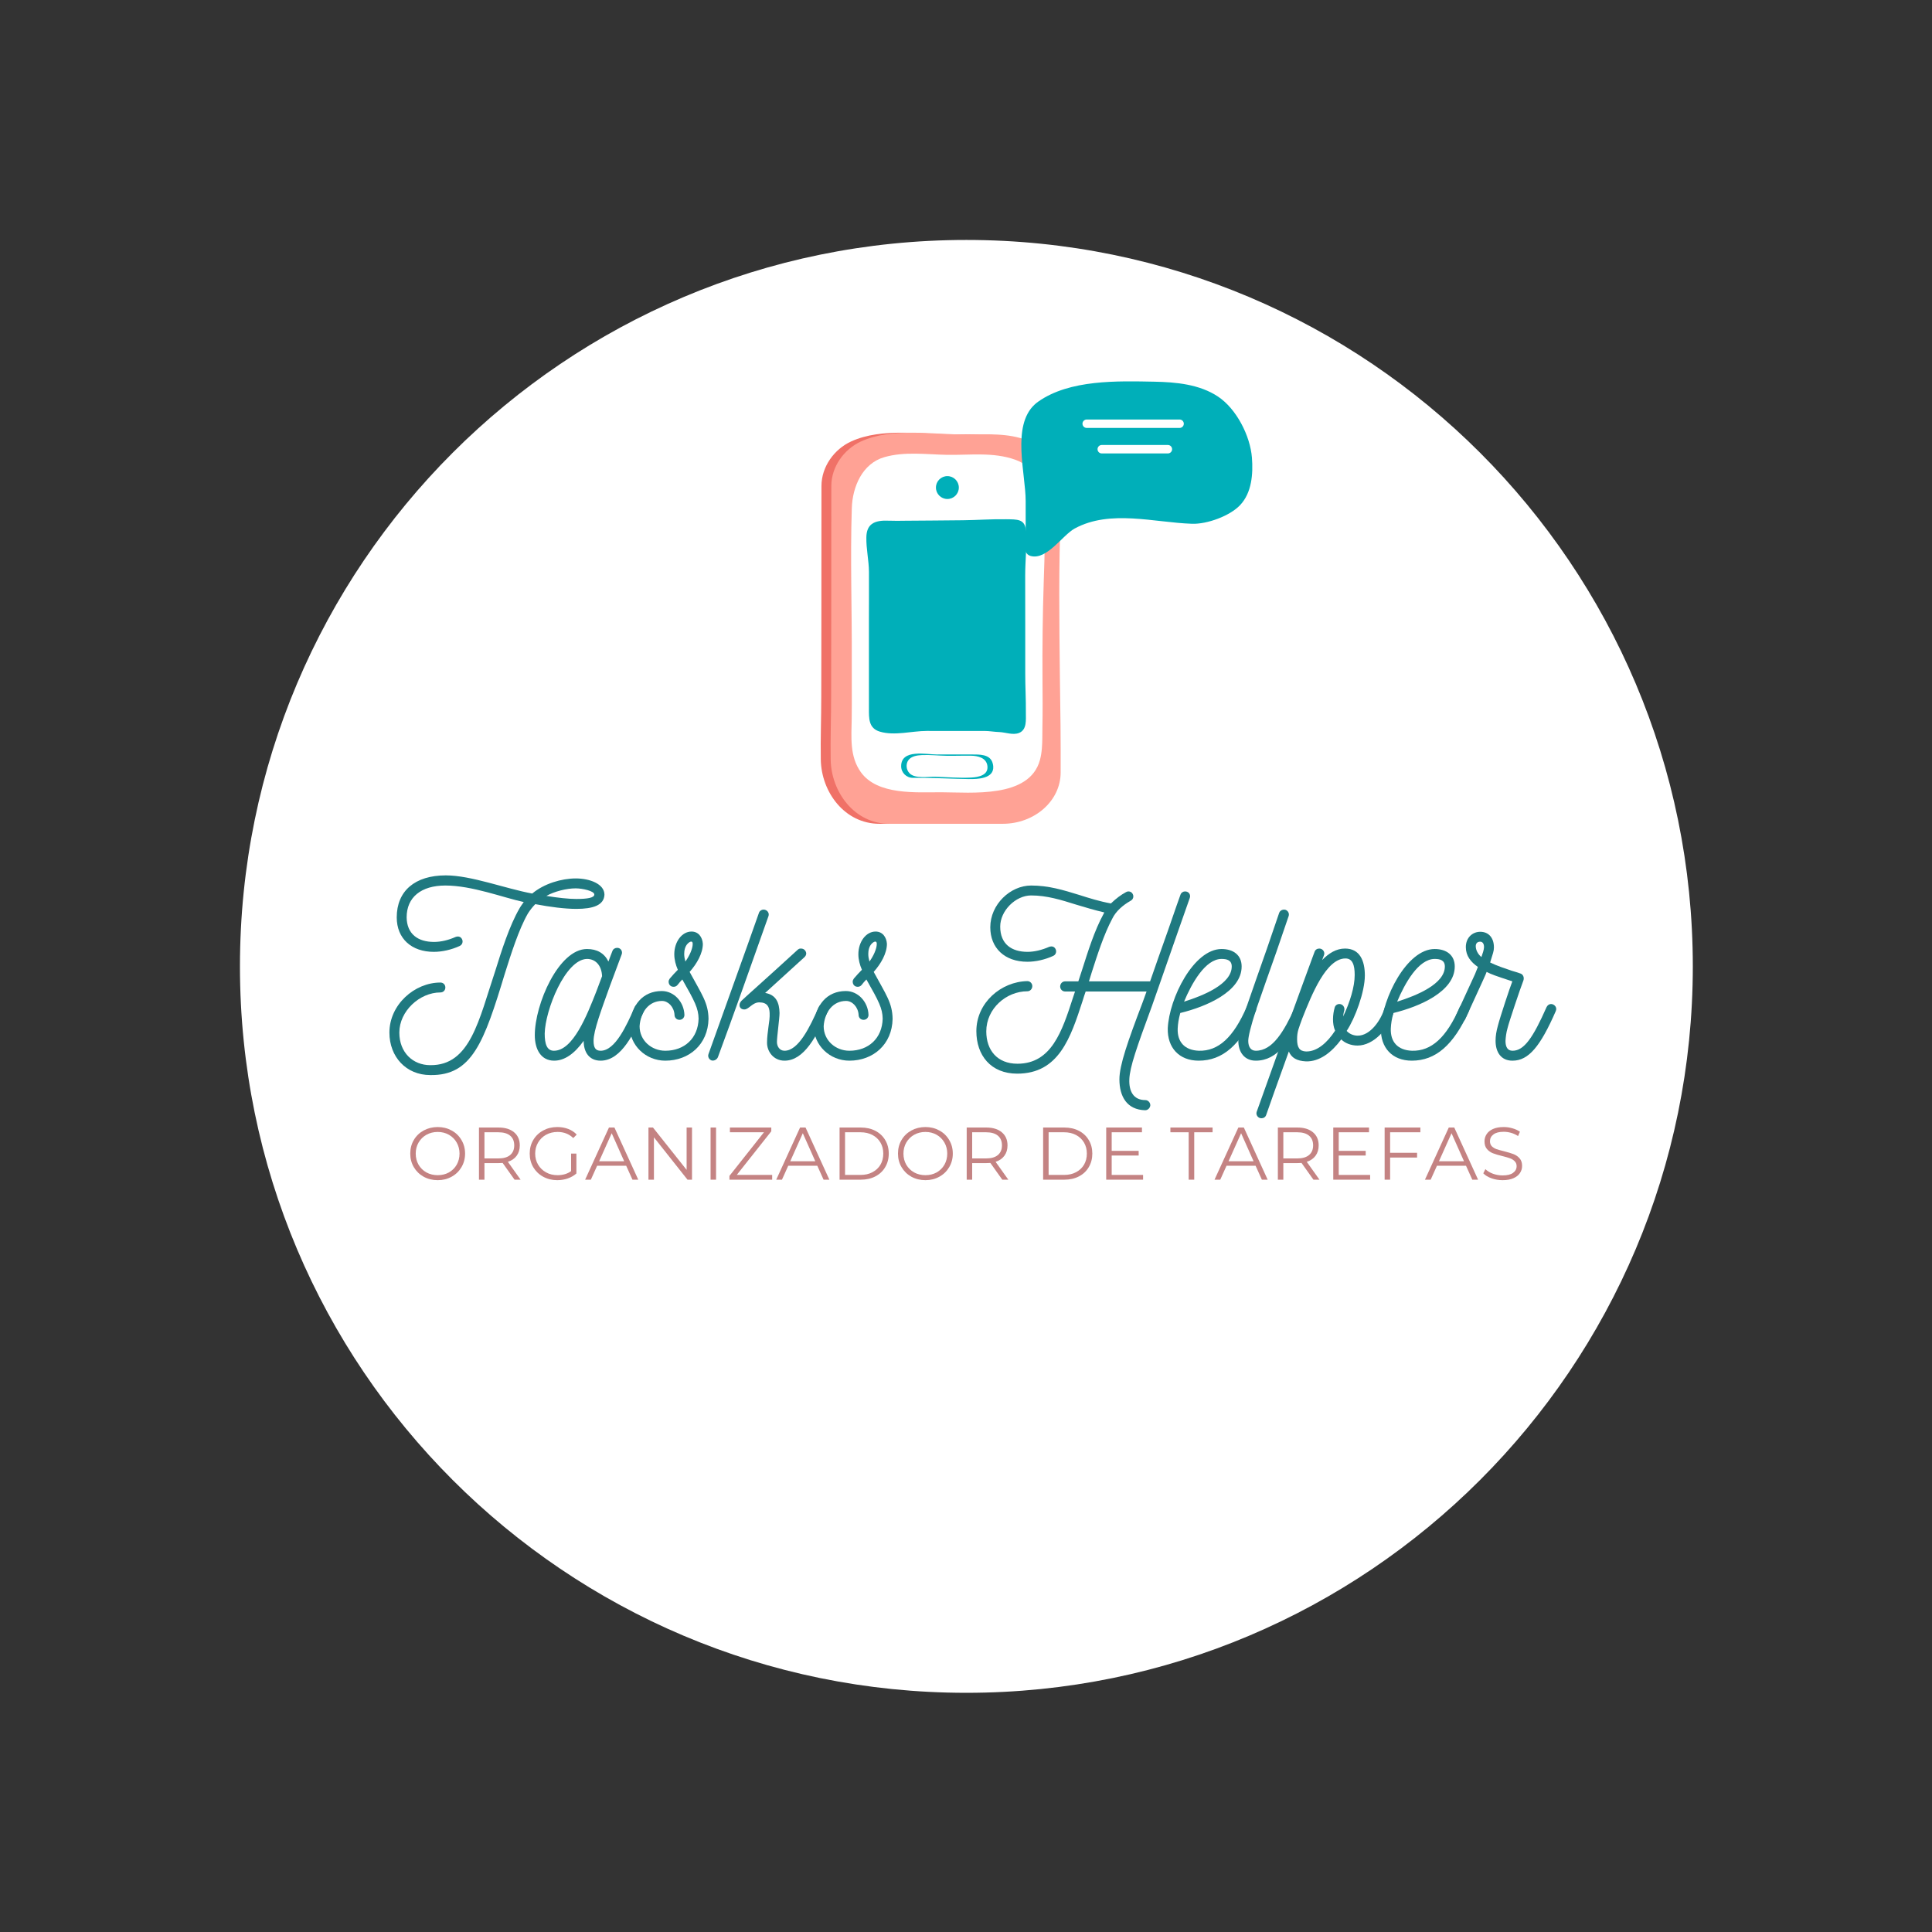 <svg xmlns="http://www.w3.org/2000/svg" xmlns:xlink="http://www.w3.org/1999/xlink" width="500" zoomAndPan="magnify" viewBox="0 0 375 375" height="500" preserveAspectRatio="xMidYMid meet" version="1.0"><rect x="0" y="0" width="375" height="375" fill="#333333" stroke="none"/><defs><g/><clipPath id="id1"><path d="M 46.574 46.574 L 328.574 46.574 L 328.574 328.574 L 46.574 328.574 Z M 46.574 46.574 " clip-rule="nonzero"/></clipPath><clipPath id="id2"><path d="M 159.25 83 L 205 83 L 205 159.891 L 159.25 159.891 Z M 159.25 83 " clip-rule="nonzero"/></clipPath><clipPath id="id3"><path d="M 161 83 L 206 83 L 206 159.891 L 161 159.891 Z M 161 83 " clip-rule="nonzero"/></clipPath><clipPath id="id4"><path d="M 198 74 L 243.25 74 L 243.25 109 L 198 109 Z M 198 74 " clip-rule="nonzero"/></clipPath></defs><g clip-path="url(#id1)"><path fill="#ffffff" d="M 187.574 46.574 C 109.699 46.574 46.574 109.699 46.574 187.574 C 46.574 265.445 109.699 328.574 187.574 328.574 C 265.445 328.574 328.574 265.445 328.574 187.574 C 328.574 109.699 265.445 46.574 187.574 46.574 " fill-opacity="1" fill-rule="nonzero"/></g><g clip-path="url(#id2)"><path fill="#f07167" d="M 203.957 149.945 C 203.957 155.441 198.914 159.898 192.695 159.898 C 192.695 159.898 170.738 159.898 170.703 159.898 C 163.973 159.898 159.43 153.785 159.316 147.449 C 159.246 143.371 159.41 139.238 159.406 135.152 C 159.406 129.441 159.438 123.734 159.43 118.027 C 159.422 112.805 159.445 107.586 159.438 102.363 C 159.438 99.77 159.449 97.18 159.445 94.59 C 159.445 94.504 159.445 94.422 159.445 94.336 C 159.445 90.598 161.906 87.188 165.215 85.68 C 171.277 82.914 179.105 84.375 185.586 84.336 C 189.484 84.316 193.82 84.004 197.516 85.5 C 203.074 87.75 204.227 93.926 204 99.184 C 203.535 109.902 203.691 120.648 203.809 131.375 C 203.84 134.535 203.883 137.695 203.93 140.855 C 203.973 143.887 203.957 146.914 203.957 149.945 Z M 203.957 149.945 " fill-opacity="1" fill-rule="nonzero"/></g><g clip-path="url(#id3)"><path fill="#ffa295" d="M 205.871 149.945 C 205.871 155.441 200.832 159.898 194.613 159.898 C 194.613 159.898 172.656 159.898 172.621 159.898 C 165.891 159.898 161.348 153.785 161.234 147.449 C 161.16 143.371 161.324 139.238 161.324 135.152 C 161.324 129.441 161.352 123.734 161.348 118.027 C 161.34 112.805 161.363 107.586 161.355 102.363 C 161.352 99.77 161.363 97.18 161.359 94.59 C 161.359 94.504 161.359 94.422 161.359 94.336 C 161.359 90.598 163.82 87.188 167.133 85.68 C 173.195 82.914 181.023 84.375 187.5 84.336 C 191.402 84.316 195.734 84.004 199.434 85.5 C 204.992 87.75 206.141 93.926 205.914 99.184 C 205.453 109.902 205.609 120.648 205.723 131.375 C 205.758 134.535 205.801 137.695 205.848 140.855 C 205.887 143.887 205.871 146.914 205.871 149.945 Z M 205.871 149.945 " fill-opacity="1" fill-rule="nonzero"/></g><path fill="#ffffff" d="M 202.227 145.266 C 202.16 146.043 202.047 146.805 201.844 147.543 C 199.797 154.988 188.531 153.797 182.719 153.777 C 177.848 153.762 170.32 154.387 167.082 149.867 C 164.879 146.781 165.266 143.062 165.316 139.496 C 165.367 135.734 165.309 131.965 165.328 128.199 C 165.379 118.332 165.016 108.473 165.336 98.609 C 165.469 94.492 167.371 89.961 171.664 88.73 C 175.574 87.613 179.711 88.199 183.703 88.281 C 188.168 88.371 192.766 87.691 197.078 89.238 C 200.84 90.582 202.203 93.957 202.516 97.621 C 202.945 102.676 202.762 107.809 202.59 112.867 C 202.379 119.258 202.305 125.656 202.348 132.047 C 202.371 135.086 202.391 138.125 202.332 141.164 C 202.309 142.496 202.344 143.898 202.227 145.266 Z M 202.227 145.266 " fill-opacity="1" fill-rule="nonzero"/><path fill="#00afb9" d="M 169.184 101.742 C 168.559 102.227 168.184 103.023 168.16 104.27 C 168.113 106.531 168.645 108.746 168.664 110.992 C 168.691 114.105 168.648 117.223 168.656 120.34 C 168.672 126.051 168.672 131.762 168.66 137.473 C 168.656 139.426 168.57 141.355 170.785 142.012 C 173.645 142.863 176.957 141.879 179.863 141.875 C 183.617 141.875 187.371 141.875 191.125 141.879 C 192.031 141.879 193.004 142.062 193.926 142.09 C 195.152 142.129 196.609 142.742 197.805 142.258 C 199.367 141.621 199.105 139.684 199.121 138.301 C 199.148 135.785 198.996 133.27 199 130.75 C 199.012 124.398 198.992 118.047 198.988 111.691 C 198.988 108.809 199.348 105.918 199.133 103.031 C 198.961 100.699 197.449 100.824 195.316 100.785 C 192.52 100.734 189.734 100.949 186.938 100.98 C 183.191 101.027 179.441 101.043 175.691 101.074 C 174.641 101.086 173.582 101.113 172.527 101.066 C 171.145 101.004 169.969 101.137 169.184 101.742 Z M 169.184 101.742 " fill-opacity="1" fill-rule="nonzero"/><path fill="#00afb9" d="M 192.785 148.711 C 192.996 151.176 189.719 151.234 188.031 151.215 C 185.094 151.18 182.164 151.004 179.219 150.988 C 178.539 150.988 177.859 150.98 177.184 150.98 C 175.93 150.98 174.914 149.969 174.914 148.715 C 174.914 145.34 179.809 146.441 181.836 146.445 C 184.098 146.449 186.363 146.434 188.625 146.441 C 190.066 146.449 192.152 146.355 192.656 148.074 C 192.727 148.305 192.766 148.516 192.785 148.711 Z M 192.785 148.711 " fill-opacity="1" fill-rule="nonzero"/><path fill="#ffffff" d="M 191.66 148.723 C 191.832 150.504 189.883 150.848 188.531 150.922 C 186.211 151.051 183.84 150.828 181.52 150.77 C 180.129 150.73 177.633 151.188 176.551 150.102 C 175.895 149.445 175.766 148.305 176.316 147.551 C 176.879 146.781 177.977 146.609 178.863 146.566 C 180.504 146.484 182.145 146.676 183.785 146.699 C 185.34 146.723 186.895 146.656 188.449 146.68 C 189.789 146.695 191.469 147.078 191.656 148.68 C 191.656 148.695 191.656 148.707 191.66 148.723 Z M 191.66 148.723 " fill-opacity="1" fill-rule="nonzero"/><path fill="#00afb9" d="M 186.109 94.633 C 186.109 95.863 185.113 96.855 183.887 96.855 C 182.656 96.855 181.664 95.863 181.664 94.633 C 181.664 93.41 182.656 92.414 183.887 92.414 C 185.113 92.414 186.109 93.41 186.109 94.633 Z M 186.109 94.633 " fill-opacity="1" fill-rule="nonzero"/><g clip-path="url(#id4)"><path fill="#00afb9" d="M 200.84 78.504 C 196.301 82.68 199.082 91.941 199.082 97.234 C 199.082 99.062 199.082 100.895 199.082 102.723 C 199.082 104.141 198.109 107.395 200.059 107.918 C 203.207 108.758 206.211 103.883 208.602 102.582 C 215.473 98.844 224.039 101.426 231.383 101.664 C 234.285 101.758 238.691 100.164 240.695 98.051 C 242.98 95.641 243.242 91.98 243 88.84 C 242.668 84.578 239.984 79.344 236.41 76.973 C 232.828 74.59 228.262 74.168 224.074 74.086 C 216.926 73.949 207.617 73.648 201.508 77.965 C 201.27 78.133 201.047 78.312 200.84 78.504 Z M 200.84 78.504 " fill-opacity="1" fill-rule="nonzero"/></g><path fill="#ffffff" d="M 228.957 83.062 L 210.93 83.062 C 210.477 83.062 210.109 82.695 210.109 82.242 C 210.109 81.793 210.477 81.426 210.93 81.426 L 228.957 81.426 C 229.41 81.426 229.777 81.793 229.777 82.242 C 229.777 82.695 229.41 83.062 228.957 83.062 Z M 228.957 83.062 " fill-opacity="1" fill-rule="nonzero"/><path fill="#ffffff" d="M 226.684 88.012 L 213.852 88.012 C 213.398 88.012 213.031 87.645 213.031 87.191 C 213.031 86.738 213.398 86.371 213.852 86.371 L 226.684 86.371 C 227.137 86.371 227.504 86.738 227.504 87.191 C 227.504 87.645 227.137 88.012 226.684 88.012 Z M 226.684 88.012 " fill-opacity="1" fill-rule="nonzero"/><g fill="#1f7980" fill-opacity="1"><g transform="translate(75.585, 205.875)"><g><path d="M 41.738 -32.211 C 41.738 -34.316 38.852 -35.371 36.195 -35.371 C 33.402 -35.371 30.012 -34.363 27.719 -32.438 C 22.496 -33.402 15.852 -35.965 10.949 -35.965 C 4.949 -35.965 1.422 -32.941 1.422 -27.812 C 1.422 -23.641 4.352 -21.121 8.613 -21.121 C 10.262 -21.121 12.051 -21.535 13.652 -22.266 C 14.02 -22.449 14.203 -22.77 14.203 -23.137 C 14.203 -23.504 13.93 -24.102 13.285 -24.102 C 13.105 -24.102 12.965 -24.055 12.828 -24.008 C 11.5 -23.414 10.035 -23.047 8.66 -23.047 C 5.5 -23.047 3.391 -24.605 3.344 -27.812 C 3.344 -31.707 6.141 -33.996 10.859 -33.996 C 16.035 -33.996 22.039 -31.66 26.07 -30.789 C 25.797 -30.379 25.473 -29.965 25.246 -29.551 C 23.32 -26.254 21.719 -21.215 20.57 -17.504 C 17.363 -7.926 15.715 0.961 7.926 0.871 C 4.582 0.871 1.926 -1.559 1.926 -5.453 C 1.926 -9.621 5.863 -13.242 9.898 -13.242 C 10.445 -13.242 10.859 -13.652 10.859 -14.203 C 10.859 -14.754 10.445 -15.164 9.898 -15.164 C 4.855 -15.164 0 -10.859 0 -5.453 C 0 -0.734 3.254 2.793 7.926 2.793 C 16.035 2.934 18.371 -3.574 22.406 -16.906 C 23.551 -20.527 25.109 -25.52 26.895 -28.59 C 27.309 -29.23 27.766 -29.828 28.316 -30.379 C 31.203 -29.828 34.043 -29.461 36.289 -29.461 C 39.496 -29.461 41.648 -30.148 41.738 -32.211 Z M 36.289 -31.387 C 34.777 -31.387 32.668 -31.613 30.469 -31.98 C 32.027 -32.852 34.363 -33.445 36.148 -33.445 C 37.48 -33.445 39.77 -32.941 39.77 -32.254 C 39.77 -31.613 38.441 -31.387 36.289 -31.387 Z M 36.289 -31.387 "/></g></g></g><g fill="#1f7980" fill-opacity="1"><g transform="translate(103.941, 205.875)"><g><path d="M 20.527 -10.906 C 20.391 -10.949 20.25 -10.996 20.113 -10.996 C 19.746 -10.996 19.426 -10.766 19.242 -10.402 L 19.199 -10.262 C 17.688 -6.871 15.484 -1.926 12.645 -1.926 C 11.684 -1.926 11.27 -2.473 11.27 -3.848 C 11.27 -5.863 12.781 -9.852 14.434 -14.477 L 16.723 -20.617 C 16.953 -21.168 16.586 -21.902 15.852 -21.902 C 15.441 -21.902 15.074 -21.672 14.938 -21.305 C 14.707 -20.711 14.434 -20.023 14.156 -19.242 C 13.332 -20.895 11.914 -21.672 9.988 -21.672 C 4.488 -21.672 -0.137 -10.949 -0.137 -4.949 C -0.137 -2.199 1.055 0 3.621 0 C 5.59 0 7.516 -1.281 9.348 -3.848 C 9.348 -1.605 10.445 0 12.645 0 C 16.77 0 19.242 -5.637 20.984 -9.484 L 21.031 -9.621 C 21.074 -9.758 21.121 -9.898 21.121 -10.035 C 21.121 -10.402 20.895 -10.723 20.527 -10.906 Z M 3.574 -1.926 C 2.199 -1.926 1.785 -3.254 1.785 -5.27 C 1.879 -9.805 5.773 -19.656 9.988 -19.746 C 11.637 -19.746 12.828 -18.512 12.922 -16.402 L 11.82 -13.469 C 9.988 -8.797 7.285 -1.926 3.574 -1.926 Z M 3.574 -1.926 "/></g></g></g><g fill="#1f7980" fill-opacity="1"><g transform="translate(122.402, 205.875)"><g><path d="M 15.121 -8.109 C 15.074 -11.227 13.836 -12.828 11.453 -17.227 C 12.875 -18.832 14.02 -20.848 14.02 -22.68 C 13.93 -24.008 13.148 -25.062 11.82 -25.062 C 9.941 -25.062 8.477 -23.047 8.477 -20.664 C 8.477 -19.609 8.75 -18.602 9.164 -17.641 C 8.613 -17.09 8.156 -16.586 7.605 -15.945 C 7.469 -15.762 7.375 -15.531 7.375 -15.348 C 7.375 -15.074 7.469 -14.754 7.699 -14.57 C 7.879 -14.387 8.156 -14.34 8.383 -14.34 C 8.66 -14.34 8.934 -14.477 9.117 -14.707 C 9.395 -15.074 9.715 -15.441 10.035 -15.762 C 12.461 -11.5 13.148 -10.172 13.195 -8.156 C 13.105 -4.352 10.445 -1.926 6.734 -1.926 C 4.078 -1.926 1.742 -3.895 1.742 -6.688 C 1.926 -9.484 3.574 -11.594 6.094 -11.594 C 7.285 -11.594 8.43 -10.445 8.523 -8.887 C 8.523 -8.34 8.934 -7.926 9.484 -7.926 C 10.035 -7.926 10.445 -8.34 10.445 -8.887 C 10.355 -11.41 8.43 -13.516 6.047 -13.516 C 2.383 -13.516 0.09 -10.812 -0.184 -6.688 C -0.184 -2.977 2.934 0 6.734 0 C 11.363 0 15.027 -3.16 15.121 -8.109 Z M 10.629 -19.242 C 10.492 -19.746 10.402 -20.207 10.402 -20.711 C 10.402 -21.352 10.539 -22.176 11.086 -22.727 C 11.547 -23.184 12.051 -23.32 12.051 -22.68 C 12.051 -21.672 11.363 -20.25 10.629 -19.242 Z M 10.629 -19.242 "/></g></g></g><g fill="#1f7980" fill-opacity="1"><g transform="translate(140.038, 205.875)"><g><path d="M -0.688 -0.688 C 2.383 -8.98 5.133 -16.816 9.117 -28.039 C 9.348 -28.637 8.887 -29.324 8.156 -29.324 C 7.789 -29.324 7.422 -29.094 7.285 -28.727 C 6.918 -27.672 5.133 -22.59 -2.52 -1.281 C -2.703 -0.777 -2.43 -0.23 -1.926 -0.047 C -1.422 0.09 -0.871 -0.23 -0.688 -0.688 Z M 20.16 -10.906 C 20.023 -10.949 19.887 -10.996 19.746 -10.996 C 19.379 -10.996 19.059 -10.766 18.875 -10.402 C 17.137 -6.461 14.938 -1.926 12.234 -1.926 C 11.27 -1.926 10.766 -2.793 10.766 -3.621 C 10.766 -4.672 11.27 -8.203 11.27 -9.254 C 11.227 -11.227 10.629 -12.781 8.477 -13.148 L 16.129 -20.113 C 16.312 -20.297 16.449 -20.527 16.449 -20.801 C 16.449 -21.168 16.129 -21.762 15.441 -21.762 C 15.211 -21.762 15.074 -21.762 14.801 -21.535 C 8.707 -15.945 4.488 -12.234 3.895 -11.637 C 3.207 -10.949 3.438 -9.941 4.445 -9.941 C 5.316 -9.941 6.004 -11.316 7.332 -11.316 C 8.887 -11.316 9.301 -10.445 9.348 -9.254 C 9.395 -8.43 9.254 -7.469 9.117 -6.551 C 8.98 -5.5 8.844 -4.488 8.844 -3.48 C 8.844 -1.742 10.125 0 12.234 0 C 16.035 0 18.465 -4.719 20.664 -9.621 C 20.711 -9.758 20.754 -9.898 20.754 -10.035 C 20.754 -10.402 20.527 -10.766 20.16 -10.906 Z M 20.16 -10.906 "/></g></g></g><g fill="#1f7980" fill-opacity="1"><g transform="translate(158.132, 205.875)"><g><path d="M 15.121 -8.109 C 15.074 -11.227 13.836 -12.828 11.453 -17.227 C 12.875 -18.832 14.02 -20.848 14.02 -22.68 C 13.93 -24.008 13.148 -25.062 11.82 -25.062 C 9.941 -25.062 8.477 -23.047 8.477 -20.664 C 8.477 -19.609 8.75 -18.602 9.164 -17.641 C 8.613 -17.09 8.156 -16.586 7.605 -15.945 C 7.469 -15.762 7.375 -15.531 7.375 -15.348 C 7.375 -15.074 7.469 -14.754 7.699 -14.57 C 7.879 -14.387 8.156 -14.34 8.383 -14.34 C 8.66 -14.34 8.934 -14.477 9.117 -14.707 C 9.395 -15.074 9.715 -15.441 10.035 -15.762 C 12.461 -11.5 13.148 -10.172 13.195 -8.156 C 13.105 -4.352 10.445 -1.926 6.734 -1.926 C 4.078 -1.926 1.742 -3.895 1.742 -6.688 C 1.926 -9.484 3.574 -11.594 6.094 -11.594 C 7.285 -11.594 8.43 -10.445 8.523 -8.887 C 8.523 -8.34 8.934 -7.926 9.484 -7.926 C 10.035 -7.926 10.445 -8.34 10.445 -8.887 C 10.355 -11.41 8.43 -13.516 6.047 -13.516 C 2.383 -13.516 0.09 -10.812 -0.184 -6.688 C -0.184 -2.977 2.934 0 6.734 0 C 11.363 0 15.027 -3.16 15.121 -8.109 Z M 10.629 -19.242 C 10.492 -19.746 10.402 -20.207 10.402 -20.711 C 10.402 -21.352 10.539 -22.176 11.086 -22.727 C 11.547 -23.184 12.051 -23.32 12.051 -22.68 C 12.051 -21.672 11.363 -20.25 10.629 -19.242 Z M 10.629 -19.242 "/></g></g></g><g fill="#1f7980" fill-opacity="1"><g transform="translate(175.769, 205.875)"><g/></g></g><g fill="#1f7980" fill-opacity="1"><g transform="translate(189.511, 205.875)"><g><path d="M 40.504 -32.852 C 40.137 -32.852 39.77 -32.621 39.633 -32.254 C 39.496 -31.934 38.488 -29.004 37.25 -25.43 C 36.059 -22.129 34.73 -18.281 33.723 -15.395 L 21.855 -15.395 L 22.406 -17.18 C 23.457 -20.434 24.742 -24.512 26.391 -27.582 C 27.078 -29.004 28.453 -30.195 29.918 -31.02 C 30.285 -31.203 30.469 -31.523 30.469 -31.891 C 30.469 -32.254 30.195 -32.852 29.508 -32.852 C 29.367 -32.852 29.188 -32.805 29.047 -32.715 C 28.039 -32.164 27.168 -31.523 26.117 -30.516 C 23.871 -30.926 21.855 -31.566 19.977 -32.164 C 16.859 -33.125 14.02 -33.996 10.629 -33.996 C 6.598 -33.996 2.703 -30.332 2.703 -25.887 C 2.703 -21.902 5.453 -19.199 9.898 -19.199 C 11.547 -19.199 13.332 -19.609 14.938 -20.344 C 15.305 -20.527 15.484 -20.848 15.484 -21.215 C 15.484 -21.578 15.211 -22.176 14.57 -22.176 C 14.387 -22.176 14.25 -22.129 14.113 -22.086 C 12.738 -21.488 11.27 -21.121 9.941 -21.121 C 6.828 -21.121 4.629 -22.633 4.629 -26.023 C 4.629 -29.094 7.605 -32.07 10.629 -32.07 C 13.699 -32.07 16.449 -31.203 19.379 -30.285 C 21.074 -29.781 22.863 -29.23 24.832 -28.773 L 24.695 -28.5 C 22.91 -25.246 21.625 -21.074 20.57 -17.777 L 19.793 -15.395 L 17.227 -15.395 C 16.676 -15.395 16.266 -14.938 16.266 -14.387 C 16.266 -13.883 16.676 -13.426 17.227 -13.426 L 19.152 -13.426 C 19.016 -13.059 18.875 -12.602 18.738 -12.188 C 16.633 -5.68 14.57 0.594 7.973 0.594 C 4.031 0.594 1.926 -2.062 1.926 -5.68 C 1.926 -10.125 5.82 -13.469 9.898 -13.469 C 10.445 -13.469 10.859 -13.93 10.859 -14.477 C 10.859 -14.98 10.445 -15.441 9.898 -15.441 C 4.812 -15.348 0 -11.27 0 -5.727 C 0 -1.055 2.793 2.52 7.926 2.52 C 15.992 2.52 18.281 -4.398 20.617 -11.594 C 20.801 -12.188 20.984 -12.781 21.215 -13.426 L 33.035 -13.426 L 32.254 -11.27 C 29.414 -3.805 27.766 0.871 27.766 3.621 C 27.766 6.965 29.23 9.531 32.758 9.621 C 33.309 9.621 33.723 9.164 33.766 8.66 C 33.766 8.109 33.309 7.652 32.805 7.652 C 30.469 7.652 29.598 5.91 29.691 3.621 C 29.781 1.238 31.109 -2.52 34.09 -10.629 C 34.41 -11.5 37.02 -19.016 39.035 -24.789 L 41.418 -31.566 C 41.648 -32.164 41.281 -32.852 40.504 -32.852 Z M 40.504 -32.852 "/></g></g></g><g fill="#1f7980" fill-opacity="1"><g transform="translate(226.662, 205.875)"><g><path d="M 16.586 -10.906 C 16.082 -11.086 15.531 -10.859 15.305 -10.402 C 12.738 -4.488 9.805 -1.832 6.047 -1.926 C 3.301 -2.016 1.832 -3.621 1.926 -6.23 C 1.969 -7.191 2.109 -8.062 2.43 -9.254 C 7.516 -10.492 14.34 -13.426 14.34 -18.281 C 14.34 -20.48 12.738 -21.672 10.445 -21.672 C 5.039 -21.672 0.273 -12.141 0 -6.277 C -0.09 -2.52 2.199 0 6.004 0 C 10.629 0 14.113 -3.023 17.09 -9.621 C 17.137 -9.758 17.18 -9.852 17.18 -9.988 C 17.18 -10.355 16.953 -10.723 16.586 -10.906 Z M 3.16 -11.453 C 4.629 -14.98 7.285 -19.746 10.445 -19.746 C 11.453 -19.746 12.418 -19.52 12.418 -18.281 C 12.418 -14.891 6.965 -12.645 3.16 -11.453 Z M 3.16 -11.453 "/></g></g></g><g fill="#1f7980" fill-opacity="1"><g transform="translate(241.183, 205.875)"><g><path d="M 11.547 -10.906 C 11.41 -10.949 11.27 -10.996 11.133 -10.996 C 10.766 -10.996 10.402 -10.766 10.219 -10.445 C 8.062 -5.727 5.863 -1.926 2.566 -1.926 C 1.648 -1.926 1.102 -2.613 1.102 -3.848 C 1.102 -4.672 1.605 -6.734 2.613 -9.852 C 3.941 -13.746 5.27 -17.41 6.551 -21.074 L 8.934 -28.039 C 9.117 -28.543 8.844 -29.094 8.34 -29.277 C 7.836 -29.414 7.285 -29.188 7.102 -28.684 L 4.719 -21.719 C 3.391 -17.914 2.016 -14.066 0.777 -10.445 C -0.367 -6.828 -0.824 -5.176 -0.824 -3.848 C -0.824 -1.648 0.367 0 2.566 0 C 6.781 0 9.348 -3.895 12.004 -9.621 C 12.051 -9.758 12.098 -9.898 12.098 -10.035 C 12.098 -10.402 11.867 -10.723 11.547 -10.906 Z M 11.547 -10.906 "/></g></g></g><g fill="#1f7980" fill-opacity="1"><g transform="translate(250.62, 205.875)"><g><path d="M 19.473 -10.906 C 19.336 -10.949 19.199 -10.996 19.059 -10.996 C 18.695 -10.996 18.371 -10.766 18.191 -10.402 C 17.457 -7.836 15.348 -4.855 12.922 -4.855 C 12.098 -4.855 11.316 -5.176 10.766 -5.773 C 12.418 -8.246 14.297 -13.379 14.297 -16.539 C 14.297 -19.379 13.332 -21.762 10.445 -21.762 C 8.75 -21.762 7.285 -20.848 6.004 -19.52 L 6.367 -20.48 C 6.598 -21.074 6.141 -21.762 5.453 -21.762 C 5.039 -21.762 4.672 -21.535 4.535 -21.121 L 4.262 -20.391 C 3.711 -18.969 1.055 -11.594 -1.559 -4.445 L -6.688 9.898 C -6.918 10.492 -6.461 11.18 -5.773 11.18 C -5.359 11.18 -4.992 10.949 -4.855 10.539 C -4.398 9.164 -2.52 3.941 -0.457 -1.785 C 0.047 -0.551 1.102 0.047 2.84 0.137 C 5.5 0.23 7.836 -1.605 9.715 -4.125 C 10.402 -3.438 11.547 -2.934 12.875 -2.934 C 16.035 -2.934 19.016 -6.277 19.977 -9.668 C 20.023 -9.805 20.066 -9.898 20.066 -10.035 C 20.066 -10.402 19.84 -10.766 19.473 -10.906 Z M 9.348 -10.996 C 8.934 -10.996 8.523 -10.723 8.43 -10.262 C 8.062 -8.98 7.926 -7.191 8.523 -5.82 C 6.965 -3.438 4.992 -1.742 2.887 -1.785 C 1.605 -1.832 1.145 -2.566 1.145 -4.168 C 1.145 -5.68 1.465 -6.277 2.152 -8.203 C 3.984 -12.828 6.781 -19.84 10.539 -19.84 C 11.914 -19.84 12.324 -18.555 12.324 -16.633 C 12.324 -14.34 11.41 -11.363 10.078 -8.566 C 10.125 -8.934 10.172 -9.348 10.309 -9.758 C 10.445 -10.402 9.988 -10.996 9.348 -10.996 Z M 9.348 -10.996 "/></g></g></g><g fill="#1f7980" fill-opacity="1"><g transform="translate(268.027, 205.875)"><g><path d="M 16.586 -10.906 C 16.082 -11.086 15.531 -10.859 15.305 -10.402 C 12.738 -4.488 9.805 -1.832 6.047 -1.926 C 3.301 -2.016 1.832 -3.621 1.926 -6.23 C 1.969 -7.191 2.109 -8.062 2.43 -9.254 C 7.516 -10.492 14.34 -13.426 14.34 -18.281 C 14.34 -20.48 12.738 -21.672 10.445 -21.672 C 5.039 -21.672 0.273 -12.141 0 -6.277 C -0.09 -2.52 2.199 0 6.004 0 C 10.629 0 14.113 -3.023 17.09 -9.621 C 17.137 -9.758 17.18 -9.852 17.18 -9.988 C 17.18 -10.355 16.953 -10.723 16.586 -10.906 Z M 3.16 -11.453 C 4.629 -14.98 7.285 -19.746 10.445 -19.746 C 11.453 -19.746 12.418 -19.52 12.418 -18.281 C 12.418 -14.891 6.965 -12.645 3.16 -11.453 Z M 3.16 -11.453 "/></g></g></g><g fill="#1f7980" fill-opacity="1"><g transform="translate(282.548, 205.875)"><g><path d="M 18.922 -10.906 C 18.785 -10.949 18.648 -10.996 18.512 -10.996 C 18.145 -10.996 17.824 -10.766 17.641 -10.402 C 15.027 -4.488 13.285 -1.926 11.043 -1.926 C 10.035 -1.926 9.668 -2.703 9.668 -3.848 C 9.715 -4.629 9.805 -5.406 10.078 -6.367 C 10.355 -7.516 12.555 -14.066 13.148 -15.578 C 13.332 -16.129 13.105 -16.723 12.602 -16.906 C 12.098 -17.09 11.5 -17.273 10.859 -17.457 C 9.531 -17.914 7.973 -18.418 6.688 -19.059 C 7.238 -20.848 7.422 -21.258 7.422 -21.992 C 7.422 -23.824 6.414 -25.016 4.766 -25.016 C 3.301 -25.016 1.969 -23.918 1.969 -22.039 C 1.969 -20.344 2.934 -19.152 4.309 -18.191 L 3.758 -16.816 L 0.09 -8.844 C 0.047 -8.707 0 -8.566 0 -8.43 C 0 -8.062 0.23 -7.742 0.551 -7.559 C 0.688 -7.516 0.824 -7.469 1.008 -7.469 C 1.328 -7.469 1.648 -7.652 1.832 -8.02 C 5.5 -16.035 5.82 -16.676 6.004 -17.227 C 7.012 -16.723 7.516 -16.539 10.996 -15.395 C 10.582 -14.387 8.566 -8.293 8.203 -6.828 C 7.879 -5.68 7.742 -4.766 7.742 -3.848 C 7.742 -1.605 8.844 0 10.996 0 L 11.043 0 C 14.156 0 16.449 -2.793 19.426 -9.621 C 19.473 -9.758 19.52 -9.898 19.52 -10.035 C 19.52 -10.402 19.289 -10.723 18.922 -10.906 Z M 5.5 -22.039 C 5.5 -21.578 5.223 -20.754 4.992 -20.113 C 4.309 -20.664 3.895 -21.488 3.895 -22.223 C 3.895 -22.727 4.168 -23.094 4.766 -23.094 C 5.133 -23.094 5.5 -22.816 5.5 -22.039 Z M 5.5 -22.039 "/></g></g></g><g fill="#c48383" fill-opacity="1"><g transform="translate(78.881, 228.976)"><g><path d="M 6.078 0.094 C 5.078 0.094 4.164 -0.129 3.344 -0.578 C 2.531 -1.035 1.895 -1.656 1.438 -2.438 C 0.977 -3.219 0.75 -4.094 0.75 -5.062 C 0.75 -6.039 0.977 -6.922 1.438 -7.703 C 1.895 -8.484 2.531 -9.098 3.344 -9.547 C 4.164 -9.992 5.078 -10.219 6.078 -10.219 C 7.078 -10.219 7.977 -9.992 8.781 -9.547 C 9.594 -9.109 10.227 -8.492 10.688 -7.703 C 11.156 -6.922 11.391 -6.039 11.391 -5.062 C 11.391 -4.094 11.156 -3.211 10.688 -2.422 C 10.227 -1.641 9.594 -1.023 8.781 -0.578 C 7.977 -0.129 7.078 0.094 6.078 0.094 Z M 6.078 -0.875 C 6.879 -0.875 7.602 -1.051 8.25 -1.406 C 8.895 -1.77 9.398 -2.27 9.766 -2.906 C 10.129 -3.551 10.312 -4.27 10.312 -5.062 C 10.312 -5.852 10.129 -6.566 9.766 -7.203 C 9.398 -7.848 8.895 -8.352 8.25 -8.719 C 7.602 -9.082 6.879 -9.266 6.078 -9.266 C 5.273 -9.266 4.547 -9.082 3.891 -8.719 C 3.242 -8.352 2.734 -7.848 2.359 -7.203 C 1.992 -6.566 1.812 -5.852 1.812 -5.062 C 1.812 -4.27 1.992 -3.551 2.359 -2.906 C 2.734 -2.27 3.242 -1.77 3.891 -1.406 C 4.547 -1.051 5.273 -0.875 6.078 -0.875 Z M 6.078 -0.875 "/></g></g></g><g fill="#c48383" fill-opacity="1"><g transform="translate(91.313, 228.976)"><g><path d="M 8.562 0 L 6.25 -3.25 C 5.988 -3.227 5.719 -3.219 5.438 -3.219 L 2.719 -3.219 L 2.719 0 L 1.656 0 L 1.656 -10.125 L 5.438 -10.125 C 6.727 -10.125 7.738 -9.816 8.469 -9.203 C 9.207 -8.586 9.578 -7.738 9.578 -6.656 C 9.578 -5.863 9.375 -5.191 8.969 -4.641 C 8.57 -4.098 8.004 -3.707 7.266 -3.469 L 9.734 0 Z M 5.406 -4.125 C 6.414 -4.125 7.18 -4.344 7.703 -4.781 C 8.234 -5.227 8.5 -5.852 8.5 -6.656 C 8.5 -7.477 8.234 -8.109 7.703 -8.547 C 7.18 -8.984 6.414 -9.203 5.406 -9.203 L 2.719 -9.203 L 2.719 -4.125 Z M 5.406 -4.125 "/></g></g></g><g fill="#c48383" fill-opacity="1"><g transform="translate(102.066, 228.976)"><g><path d="M 8.781 -5.062 L 9.812 -5.062 L 9.812 -1.203 C 9.332 -0.785 8.77 -0.461 8.125 -0.234 C 7.477 -0.016 6.801 0.094 6.094 0.094 C 5.082 0.094 4.172 -0.129 3.359 -0.578 C 2.547 -1.023 1.906 -1.641 1.438 -2.422 C 0.977 -3.211 0.75 -4.094 0.75 -5.062 C 0.75 -6.039 0.977 -6.922 1.438 -7.703 C 1.906 -8.492 2.547 -9.109 3.359 -9.547 C 4.172 -9.992 5.086 -10.219 6.109 -10.219 C 6.879 -10.219 7.586 -10.094 8.234 -9.844 C 8.879 -9.602 9.426 -9.238 9.875 -8.75 L 9.203 -8.078 C 8.398 -8.867 7.383 -9.266 6.156 -9.266 C 5.332 -9.266 4.586 -9.082 3.922 -8.719 C 3.266 -8.352 2.75 -7.848 2.375 -7.203 C 2 -6.566 1.812 -5.852 1.812 -5.062 C 1.812 -4.27 2 -3.555 2.375 -2.922 C 2.75 -2.285 3.266 -1.785 3.922 -1.422 C 4.578 -1.055 5.316 -0.875 6.141 -0.875 C 7.18 -0.875 8.062 -1.133 8.781 -1.656 Z M 8.781 -5.062 "/></g></g></g><g fill="#c48383" fill-opacity="1"><g transform="translate(113.543, 228.976)"><g><path d="M 8 -2.703 L 2.359 -2.703 L 1.141 0 L 0.031 0 L 4.656 -10.125 L 5.719 -10.125 L 10.344 0 L 9.219 0 Z M 7.609 -3.578 L 5.188 -9.016 L 2.75 -3.578 Z M 7.609 -3.578 "/></g></g></g><g fill="#c48383" fill-opacity="1"><g transform="translate(124.21, 228.976)"><g><path d="M 10.109 -10.125 L 10.109 0 L 9.234 0 L 2.719 -8.219 L 2.719 0 L 1.656 0 L 1.656 -10.125 L 2.531 -10.125 L 9.062 -1.906 L 9.062 -10.125 Z M 10.109 -10.125 "/></g></g></g><g fill="#c48383" fill-opacity="1"><g transform="translate(136.266, 228.976)"><g><path d="M 1.656 -10.125 L 2.719 -10.125 L 2.719 0 L 1.656 0 Z M 1.656 -10.125 "/></g></g></g><g fill="#c48383" fill-opacity="1"><g transform="translate(140.926, 228.976)"><g><path d="M 8.953 -0.922 L 8.953 0 L 0.656 0 L 0.656 -0.734 L 7.359 -9.203 L 0.75 -9.203 L 0.75 -10.125 L 8.781 -10.125 L 8.781 -9.391 L 2.078 -0.922 Z M 8.953 -0.922 "/></g></g></g><g fill="#c48383" fill-opacity="1"><g transform="translate(150.637, 228.976)"><g><path d="M 8 -2.703 L 2.359 -2.703 L 1.141 0 L 0.031 0 L 4.656 -10.125 L 5.719 -10.125 L 10.344 0 L 9.219 0 Z M 7.609 -3.578 L 5.188 -9.016 L 2.75 -3.578 Z M 7.609 -3.578 "/></g></g></g><g fill="#c48383" fill-opacity="1"><g transform="translate(161.304, 228.976)"><g><path d="M 1.656 -10.125 L 5.766 -10.125 C 6.836 -10.125 7.785 -9.91 8.609 -9.484 C 9.43 -9.055 10.066 -8.457 10.516 -7.688 C 10.973 -6.926 11.203 -6.051 11.203 -5.062 C 11.203 -4.082 10.973 -3.207 10.516 -2.438 C 10.066 -1.664 9.43 -1.066 8.609 -0.641 C 7.785 -0.211 6.836 0 5.766 0 L 1.656 0 Z M 5.719 -0.922 C 6.602 -0.922 7.379 -1.098 8.047 -1.453 C 8.711 -1.805 9.227 -2.289 9.594 -2.906 C 9.957 -3.531 10.141 -4.25 10.141 -5.062 C 10.141 -5.875 9.957 -6.586 9.594 -7.203 C 9.227 -7.828 8.711 -8.316 8.047 -8.672 C 7.379 -9.023 6.602 -9.203 5.719 -9.203 L 2.719 -9.203 L 2.719 -0.922 Z M 5.719 -0.922 "/></g></g></g><g fill="#c48383" fill-opacity="1"><g transform="translate(173.548, 228.976)"><g><path d="M 6.078 0.094 C 5.078 0.094 4.164 -0.129 3.344 -0.578 C 2.531 -1.035 1.895 -1.656 1.438 -2.438 C 0.977 -3.219 0.75 -4.094 0.75 -5.062 C 0.75 -6.039 0.977 -6.922 1.438 -7.703 C 1.895 -8.484 2.531 -9.098 3.344 -9.547 C 4.164 -9.992 5.078 -10.219 6.078 -10.219 C 7.078 -10.219 7.977 -9.992 8.781 -9.547 C 9.594 -9.109 10.227 -8.492 10.688 -7.703 C 11.156 -6.922 11.391 -6.039 11.391 -5.062 C 11.391 -4.094 11.156 -3.211 10.688 -2.422 C 10.227 -1.641 9.594 -1.023 8.781 -0.578 C 7.977 -0.129 7.078 0.094 6.078 0.094 Z M 6.078 -0.875 C 6.879 -0.875 7.602 -1.051 8.25 -1.406 C 8.895 -1.77 9.398 -2.27 9.766 -2.906 C 10.129 -3.551 10.312 -4.27 10.312 -5.062 C 10.312 -5.852 10.129 -6.566 9.766 -7.203 C 9.398 -7.848 8.895 -8.352 8.25 -8.719 C 7.602 -9.082 6.879 -9.266 6.078 -9.266 C 5.273 -9.266 4.547 -9.082 3.891 -8.719 C 3.242 -8.352 2.734 -7.848 2.359 -7.203 C 1.992 -6.566 1.812 -5.852 1.812 -5.062 C 1.812 -4.27 1.992 -3.551 2.359 -2.906 C 2.734 -2.27 3.242 -1.77 3.891 -1.406 C 4.547 -1.051 5.273 -0.875 6.078 -0.875 Z M 6.078 -0.875 "/></g></g></g><g fill="#c48383" fill-opacity="1"><g transform="translate(185.98, 228.976)"><g><path d="M 8.562 0 L 6.25 -3.25 C 5.988 -3.227 5.719 -3.219 5.438 -3.219 L 2.719 -3.219 L 2.719 0 L 1.656 0 L 1.656 -10.125 L 5.438 -10.125 C 6.727 -10.125 7.738 -9.816 8.469 -9.203 C 9.207 -8.586 9.578 -7.738 9.578 -6.656 C 9.578 -5.863 9.375 -5.191 8.969 -4.641 C 8.57 -4.098 8.004 -3.707 7.266 -3.469 L 9.734 0 Z M 5.406 -4.125 C 6.414 -4.125 7.18 -4.344 7.703 -4.781 C 8.234 -5.227 8.5 -5.852 8.5 -6.656 C 8.5 -7.477 8.234 -8.109 7.703 -8.547 C 7.18 -8.984 6.414 -9.203 5.406 -9.203 L 2.719 -9.203 L 2.719 -4.125 Z M 5.406 -4.125 "/></g></g></g><g fill="#c48383" fill-opacity="1"><g transform="translate(196.734, 228.976)"><g/></g></g><g fill="#c48383" fill-opacity="1"><g transform="translate(200.815, 228.976)"><g><path d="M 1.656 -10.125 L 5.766 -10.125 C 6.836 -10.125 7.785 -9.91 8.609 -9.484 C 9.43 -9.055 10.066 -8.457 10.516 -7.688 C 10.973 -6.926 11.203 -6.051 11.203 -5.062 C 11.203 -4.082 10.973 -3.207 10.516 -2.438 C 10.066 -1.664 9.43 -1.066 8.609 -0.641 C 7.785 -0.211 6.836 0 5.766 0 L 1.656 0 Z M 5.719 -0.922 C 6.602 -0.922 7.379 -1.098 8.047 -1.453 C 8.711 -1.805 9.227 -2.289 9.594 -2.906 C 9.957 -3.531 10.141 -4.25 10.141 -5.062 C 10.141 -5.875 9.957 -6.586 9.594 -7.203 C 9.227 -7.828 8.711 -8.316 8.047 -8.672 C 7.379 -9.023 6.602 -9.203 5.719 -9.203 L 2.719 -9.203 L 2.719 -0.922 Z M 5.719 -0.922 "/></g></g></g><g fill="#c48383" fill-opacity="1"><g transform="translate(213.059, 228.976)"><g><path d="M 8.812 -0.922 L 8.812 0 L 1.656 0 L 1.656 -10.125 L 8.594 -10.125 L 8.594 -9.203 L 2.719 -9.203 L 2.719 -5.594 L 7.953 -5.594 L 7.953 -4.688 L 2.719 -4.688 L 2.719 -0.922 Z M 8.812 -0.922 "/></g></g></g><g fill="#c48383" fill-opacity="1"><g transform="translate(223.031, 228.976)"><g/></g></g><g fill="#c48383" fill-opacity="1"><g transform="translate(227.112, 228.976)"><g><path d="M 3.609 -9.203 L 0.062 -9.203 L 0.062 -10.125 L 8.25 -10.125 L 8.25 -9.203 L 4.688 -9.203 L 4.688 0 L 3.609 0 Z M 3.609 -9.203 "/></g></g></g><g fill="#c48383" fill-opacity="1"><g transform="translate(235.709, 228.976)"><g><path d="M 8 -2.703 L 2.359 -2.703 L 1.141 0 L 0.031 0 L 4.656 -10.125 L 5.719 -10.125 L 10.344 0 L 9.219 0 Z M 7.609 -3.578 L 5.188 -9.016 L 2.75 -3.578 Z M 7.609 -3.578 "/></g></g></g><g fill="#c48383" fill-opacity="1"><g transform="translate(246.376, 228.976)"><g><path d="M 8.562 0 L 6.25 -3.25 C 5.988 -3.227 5.719 -3.219 5.438 -3.219 L 2.719 -3.219 L 2.719 0 L 1.656 0 L 1.656 -10.125 L 5.438 -10.125 C 6.727 -10.125 7.738 -9.816 8.469 -9.203 C 9.207 -8.586 9.578 -7.738 9.578 -6.656 C 9.578 -5.863 9.375 -5.191 8.969 -4.641 C 8.57 -4.098 8.004 -3.707 7.266 -3.469 L 9.734 0 Z M 5.406 -4.125 C 6.414 -4.125 7.18 -4.344 7.703 -4.781 C 8.234 -5.227 8.5 -5.852 8.5 -6.656 C 8.5 -7.477 8.234 -8.109 7.703 -8.547 C 7.18 -8.984 6.414 -9.203 5.406 -9.203 L 2.719 -9.203 L 2.719 -4.125 Z M 5.406 -4.125 "/></g></g></g><g fill="#c48383" fill-opacity="1"><g transform="translate(257.129, 228.976)"><g><path d="M 8.812 -0.922 L 8.812 0 L 1.656 0 L 1.656 -10.125 L 8.594 -10.125 L 8.594 -9.203 L 2.719 -9.203 L 2.719 -5.594 L 7.953 -5.594 L 7.953 -4.688 L 2.719 -4.688 L 2.719 -0.922 Z M 8.812 -0.922 "/></g></g></g><g fill="#c48383" fill-opacity="1"><g transform="translate(267.101, 228.976)"><g><path d="M 2.719 -9.203 L 2.719 -5.219 L 7.953 -5.219 L 7.953 -4.297 L 2.719 -4.297 L 2.719 0 L 1.656 0 L 1.656 -10.125 L 8.594 -10.125 L 8.594 -9.203 Z M 2.719 -9.203 "/></g></g></g><g fill="#c48383" fill-opacity="1"><g transform="translate(276.552, 228.976)"><g><path d="M 8 -2.703 L 2.359 -2.703 L 1.141 0 L 0.031 0 L 4.656 -10.125 L 5.719 -10.125 L 10.344 0 L 9.219 0 Z M 7.609 -3.578 L 5.188 -9.016 L 2.75 -3.578 Z M 7.609 -3.578 "/></g></g></g><g fill="#c48383" fill-opacity="1"><g transform="translate(287.219, 228.976)"><g><path d="M 4.438 0.094 C 3.688 0.094 2.969 -0.023 2.281 -0.266 C 1.594 -0.516 1.062 -0.836 0.688 -1.234 L 1.094 -2.047 C 1.469 -1.68 1.957 -1.383 2.562 -1.156 C 3.164 -0.938 3.789 -0.828 4.438 -0.828 C 5.344 -0.828 6.02 -0.992 6.469 -1.328 C 6.926 -1.66 7.156 -2.094 7.156 -2.625 C 7.156 -3.02 7.031 -3.336 6.781 -3.578 C 6.539 -3.828 6.242 -4.016 5.891 -4.141 C 5.535 -4.273 5.039 -4.422 4.406 -4.578 C 3.633 -4.766 3.02 -4.945 2.562 -5.125 C 2.113 -5.301 1.727 -5.57 1.406 -5.938 C 1.082 -6.312 0.922 -6.812 0.922 -7.438 C 0.922 -7.945 1.055 -8.41 1.328 -8.828 C 1.598 -9.254 2.016 -9.594 2.578 -9.844 C 3.141 -10.094 3.832 -10.219 4.656 -10.219 C 5.238 -10.219 5.805 -10.133 6.359 -9.969 C 6.91 -9.812 7.391 -9.594 7.797 -9.312 L 7.438 -8.469 C 7.008 -8.75 6.555 -8.957 6.078 -9.094 C 5.598 -9.227 5.125 -9.297 4.656 -9.297 C 3.77 -9.297 3.102 -9.125 2.656 -8.781 C 2.207 -8.445 1.984 -8.008 1.984 -7.469 C 1.984 -7.062 2.102 -6.734 2.344 -6.484 C 2.594 -6.242 2.898 -6.055 3.266 -5.922 C 3.641 -5.797 4.145 -5.656 4.781 -5.5 C 5.52 -5.312 6.117 -5.129 6.578 -4.953 C 7.035 -4.773 7.422 -4.504 7.734 -4.141 C 8.055 -3.785 8.219 -3.297 8.219 -2.672 C 8.219 -2.16 8.078 -1.695 7.797 -1.281 C 7.523 -0.863 7.102 -0.531 6.531 -0.281 C 5.969 -0.031 5.27 0.094 4.438 0.094 Z M 4.438 0.094 "/></g></g></g></svg>